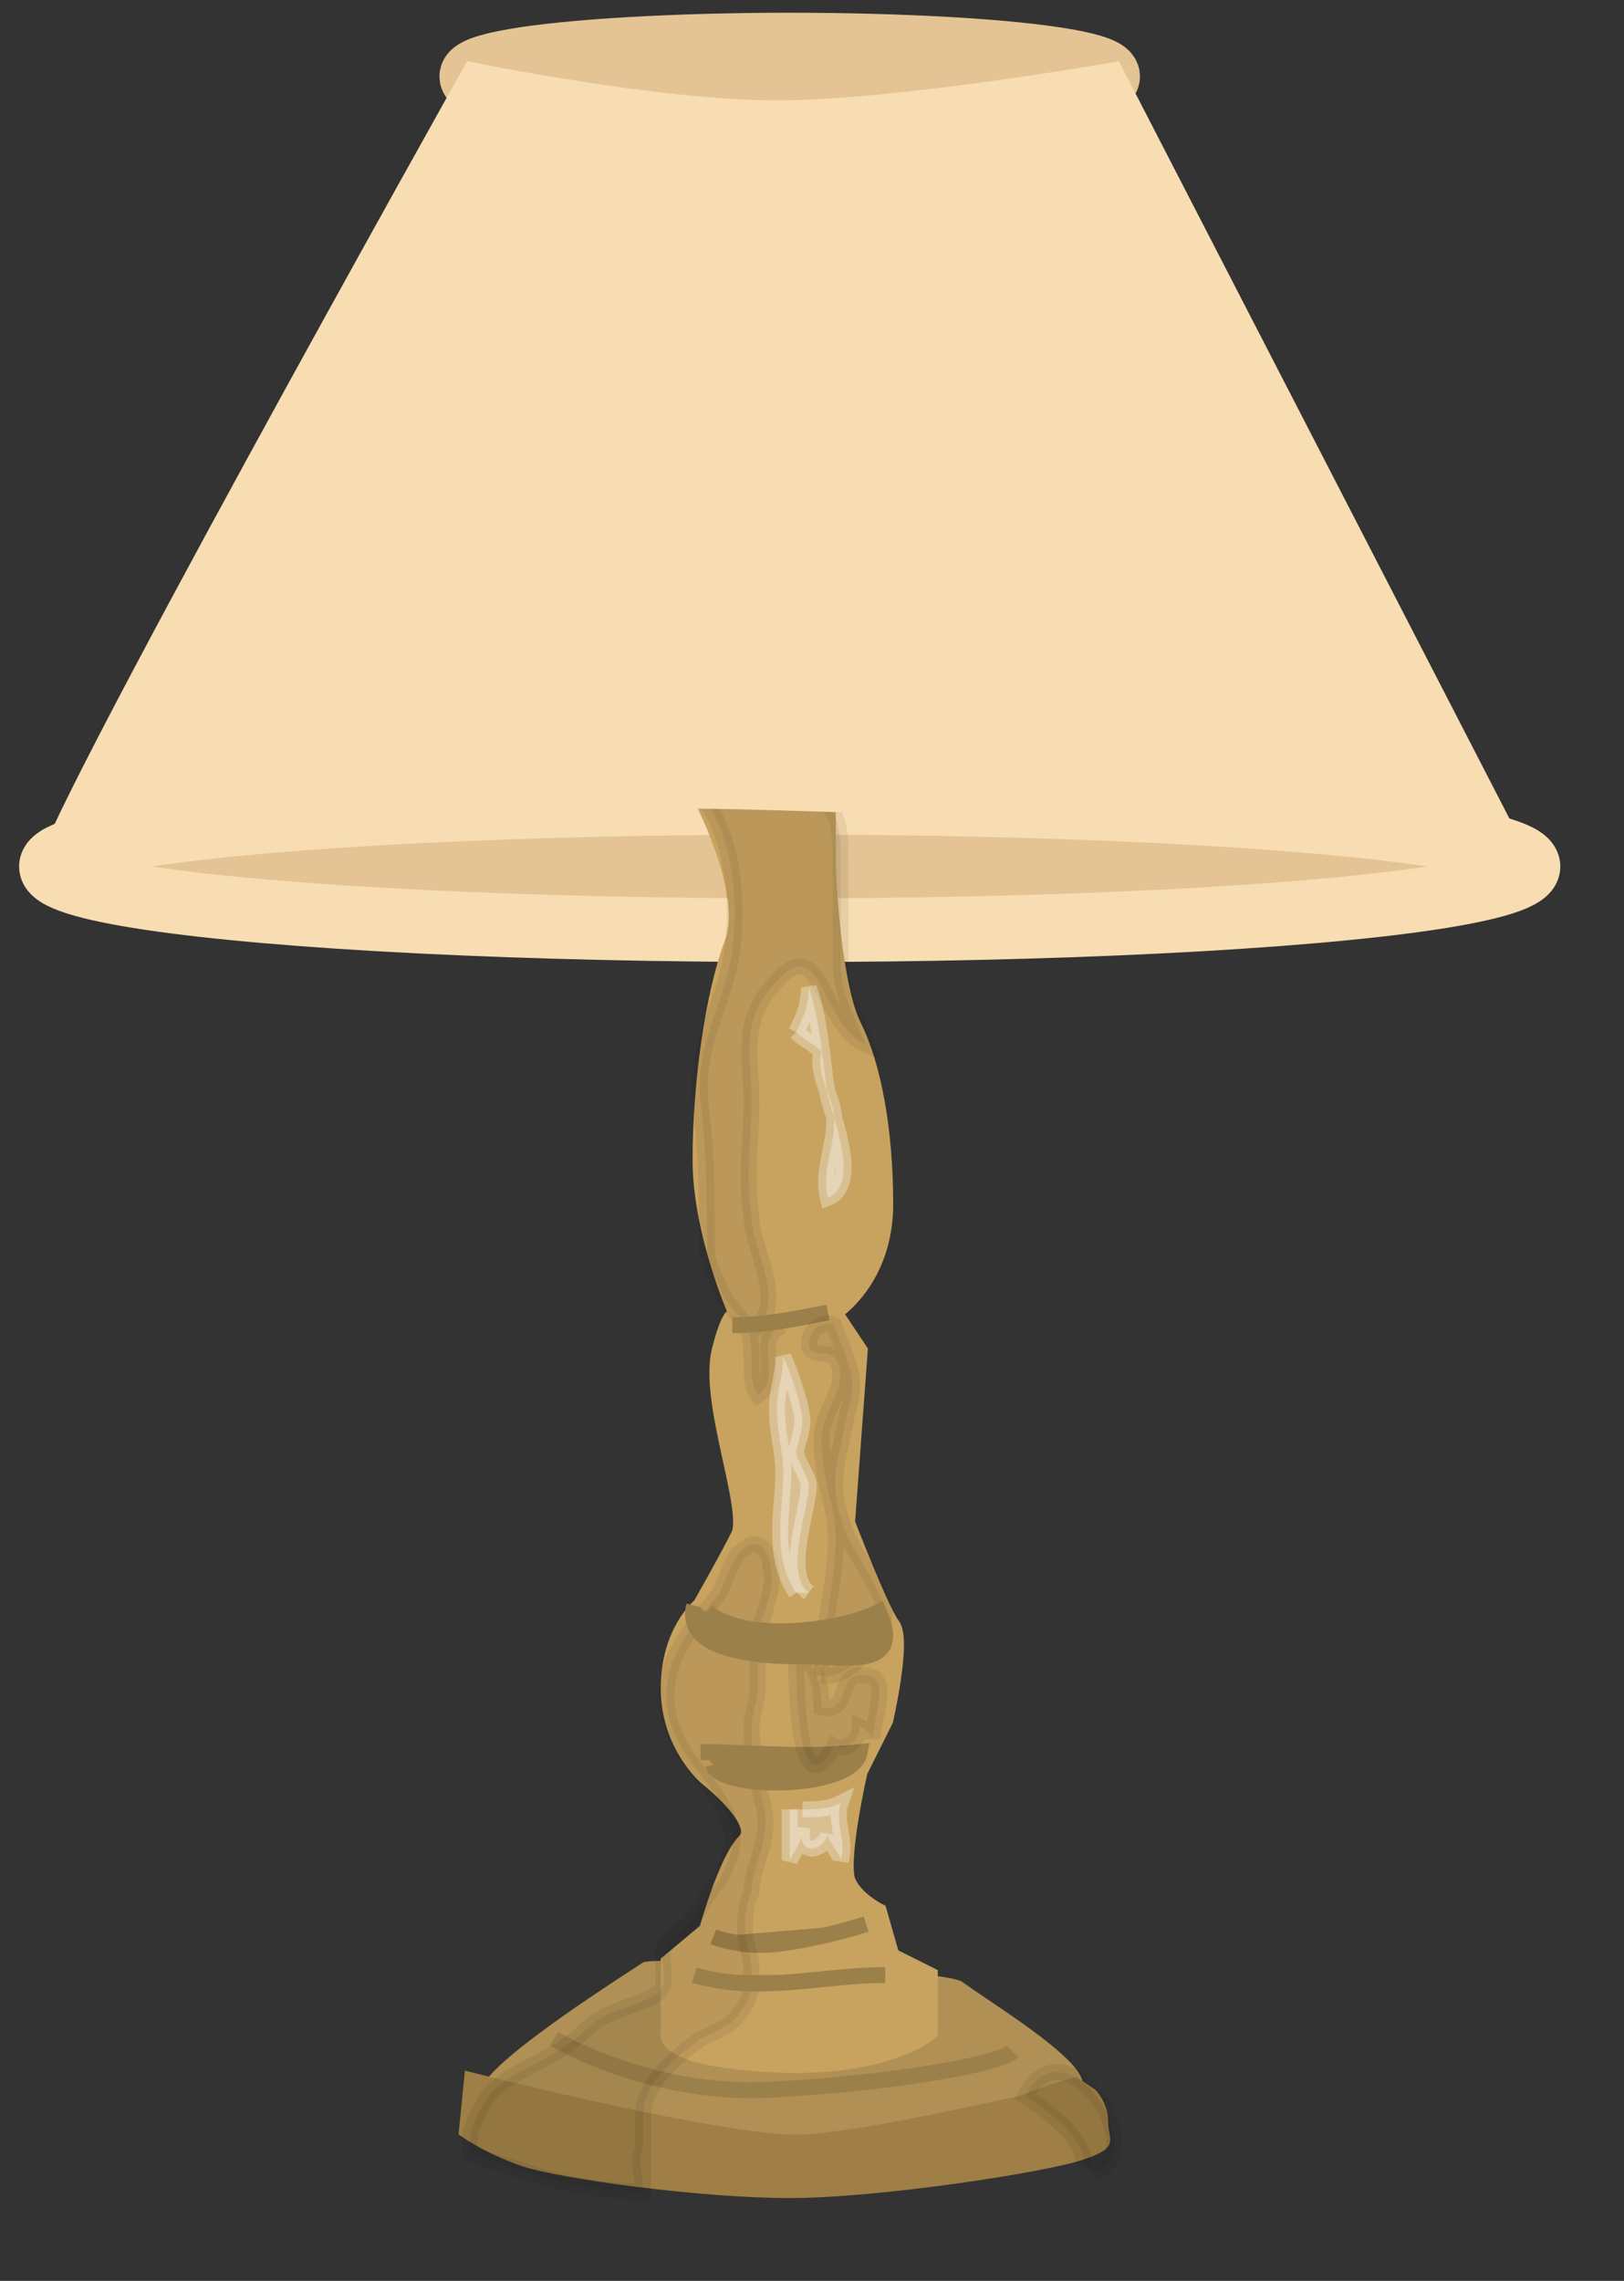 <svg xmlns="http://www.w3.org/2000/svg" version="1.0" viewBox="0 0 25.5 35.8"><rect x="0" y="0" width="25.5" height="35.8" fill="#333333" stroke="none"/><switch><g><ellipse cx="12.4" cy="1.2" fill="#E4C494" stroke="#E4C494" rx="5" ry=".5"/><ellipse cx="12.4" cy="13.6" fill="#E4C494" stroke="#F7DDB1" rx="11.6" ry="1"/><path fill="#B09055" d="M7.6 32.7c.3-.5 2.2-1.7 2.5-1.9.3-.1 4.6.1 5 .3.4.3 1.9 1.2 1.9 1.6 0 .3-3.1 1-4.4 1-1.5-.1-3.6-.3-4-.5-.5-.3-1-.5-1-.5z"/><path fill="#9F7F45" d="M17.2 32.8s.2.2.2.5.2.4-.4.6c-.6.2-3.2.6-4.6.6-1.4 0-3.6-.3-4.2-.5-.6-.2-1-.5-1-.5l.1-1s4.3 1.1 5.4 1c1.1-.1 2.8-.5 3.3-.6.5-.2.9-.3.9-.3l.3.2z"/><path fill="none" stroke="#9C804A" stroke-width=".25" d="M8.7 32s1.5.9 3.4.8c1.9-.1 3.6-.4 3.8-.6"/><path fill="#020202" stroke="#020202" stroke-width=".25" d="M17 34c.1-.4-.6-.9-.9-1.1.6-1.2 2 .8 1.1 1.2" opacity=".07"/><path fill="#C8A35F" stroke="#C8A35F" stroke-width=".25" d="M11 12.5s.8 1.5.5 2.3c-.3.8-.5 2.2-.5 3.4 0 1.2.6 2.5.6 2.5s-.1-.3-.3.5c-.2.8.5 2.5.3 2.9-.2.4-.6 1.1-.6 1.1s-.5.4-.5 1.3.6 1.4.6 1.4.9.7.6 1c-.3.3-.6 1.4-.6 1.4l-.6.5v1.1s-.2.4 1.6.5c1.8.1 2.5-.5 2.5-.5V31l-.6-.3-.2-.7s-.4-.2-.5-.5c-.1-.4.2-1.7.2-1.7l.4-.8s.3-1.3.1-1.5c-.2-.3-.7-1.6-.7-1.6l.2-2.7-.4-.6s.8-.5.8-1.7-.2-2.2-.5-2.8c-.3-.6-.4-2.2-.4-2.6v-.9l-2-.1z"/><path fill="#9C804A" stroke="#9C804A" stroke-width=".25" d="M11.2 30.4s.5.2 1.1.1c.7-.1 1.3-.3 1.3-.3"/><path fill="#020202" stroke="#020202" stroke-width=".25" d="M10.1 34.4v-1.2c0-.5.5-.9.9-1.2.2-.1.5-.2.6-.4.2-.2.2-.4.2-.7 0-.2-.1-.4-.1-.6 0-.2 0-.4.1-.6 0-.4.3-.8.2-1.3-.1-.4-.2-.9-.2-1.3 0-.2.1-.4.1-.6v-.7c0-.4.3-.8.2-1.2 0-.2-.2-.5-.4-.3-.2.1-.3.5-.4.7-.3.4-.7.8-.8 1.3-.1.5 0 .8.3 1.3.3.4.7.8.7 1.3 0 .2-.1.4-.2.6-.2.2-.3.5-.5.7-.2.2-.4.3-.4.5s.1.5-.1.6c-.1.1-.5.2-.7.3-.3.1-.4.3-.7.5-.4.3-1.1.5-1.3.9-.1.2-.3.5-.2.8.2.1.6.2.9.3.6.2 1.3.3 1.8.3 0-.2-.1-.5 0-.7m1.7-12.8c.6-.4 0-1.3 0-1.8-.1-.7 0-1.2 0-1.8 0-.7-.2-1.3.4-1.9.7-.8.7.7 1.4 1-.2-.5-.4-.8-.4-1.3v-1.5c0-.6 0-1-.6-1.2-.4-.1-1.1 0-1.5.2.4.6.5 1.5.4 2.3-.1.8-.6 1.5-.5 2.4.1.8.1 1.6.1 2.3 0 .2.1.4.2.6.1.3.3.4.4.6.2.3 0 .8.2 1.1.4-.3-.1-.9.4-1.1" opacity=".07"/><path fill="#9C804A" stroke="#9C804A" stroke-width=".25" d="M11 27.5c.8 0 1.6.1 2.5 0-.1.6-2.2.6-2.3.2m.3-6.9c.5 0 1-.1 1.5-.2"/><path fill="#020202" stroke="#020202" stroke-width=".25" d="M12.9 26.3c0-.9.3-1.6.2-2.5-.1-.4-.2-.8-.2-1.2 0-.5.5-.9.2-1.3-.1-.1-.4 0-.4-.2s.2-.4.4-.3c.2.6.4.8.2 1.4-.1.6-.3 1-.1 1.6.1.5.6 1 .7 1.5 0 .4-.6 1.1-1 1" opacity=".07"/><path fill="#9C804A" stroke="#9C804A" stroke-width=".25" d="M13.9 31c-1 0-2 .3-3 0"/><path fill="#FFF" stroke="#FFF" stroke-width=".25" d="M12.5 16.2c.1.1.3.2.4.3-.1.4.2.7.2 1.1 0 .4-.2.8-.1 1.2.5-.2.1-1.2 0-1.6-.1-.6-.1-1.1-.3-1.7 0 .3-.1.5-.2.7m.2 8.8c-.4-.3 0-1.3 0-1.7 0-.1-.2-.4-.2-.5 0-.1.1-.3.1-.5s-.2-.8-.3-1c0 .3-.1.5-.1.8 0 .4.1.7.1 1 0 .6-.2 1.3.2 1.9" opacity=".32"/><path fill="#020202" stroke="#020202" stroke-width=".25" d="M13.7 27.3c0-.1-.2-.2-.2-.2 0 .2-.2.4-.4.3-.6 1.1-.6-1.1-.6-1.5.3.2.4.5.4.9.5.1.2-.6.7-.5.4 0 .1.7.1 1" opacity=".07"/><path fill="#9C804A" stroke="#9C804A" stroke-width=".25" d="M11.1 25.3c.6.5 2.1.3 2.7 0 .4.9-.5.7-1.1.7-.5 0-2 0-1.8-.8"/><path fill="#FFF" stroke="#FFF" stroke-width=".25" d="M12.4 28.4v.8c.1-.2.2-.3.2-.5-.1.4.3.4.4.1 0 .1.2.3.2.4.1-.3-.1-.6 0-.9-.2.1-.4.1-.6.1" opacity=".32"/><path fill="#F7DDB1" stroke="#F7DDB1" stroke-width=".25" d="M7.4 1.1s2.9.6 4.8.6 5.3-.6 5.3-.6L24 13.7s-3.9-.9-11.6-1.1C3.4 12.3.9 13.9.7 13.7.5 13.4 7.4 1.1 7.4 1.1z"/></g></switch></svg>
